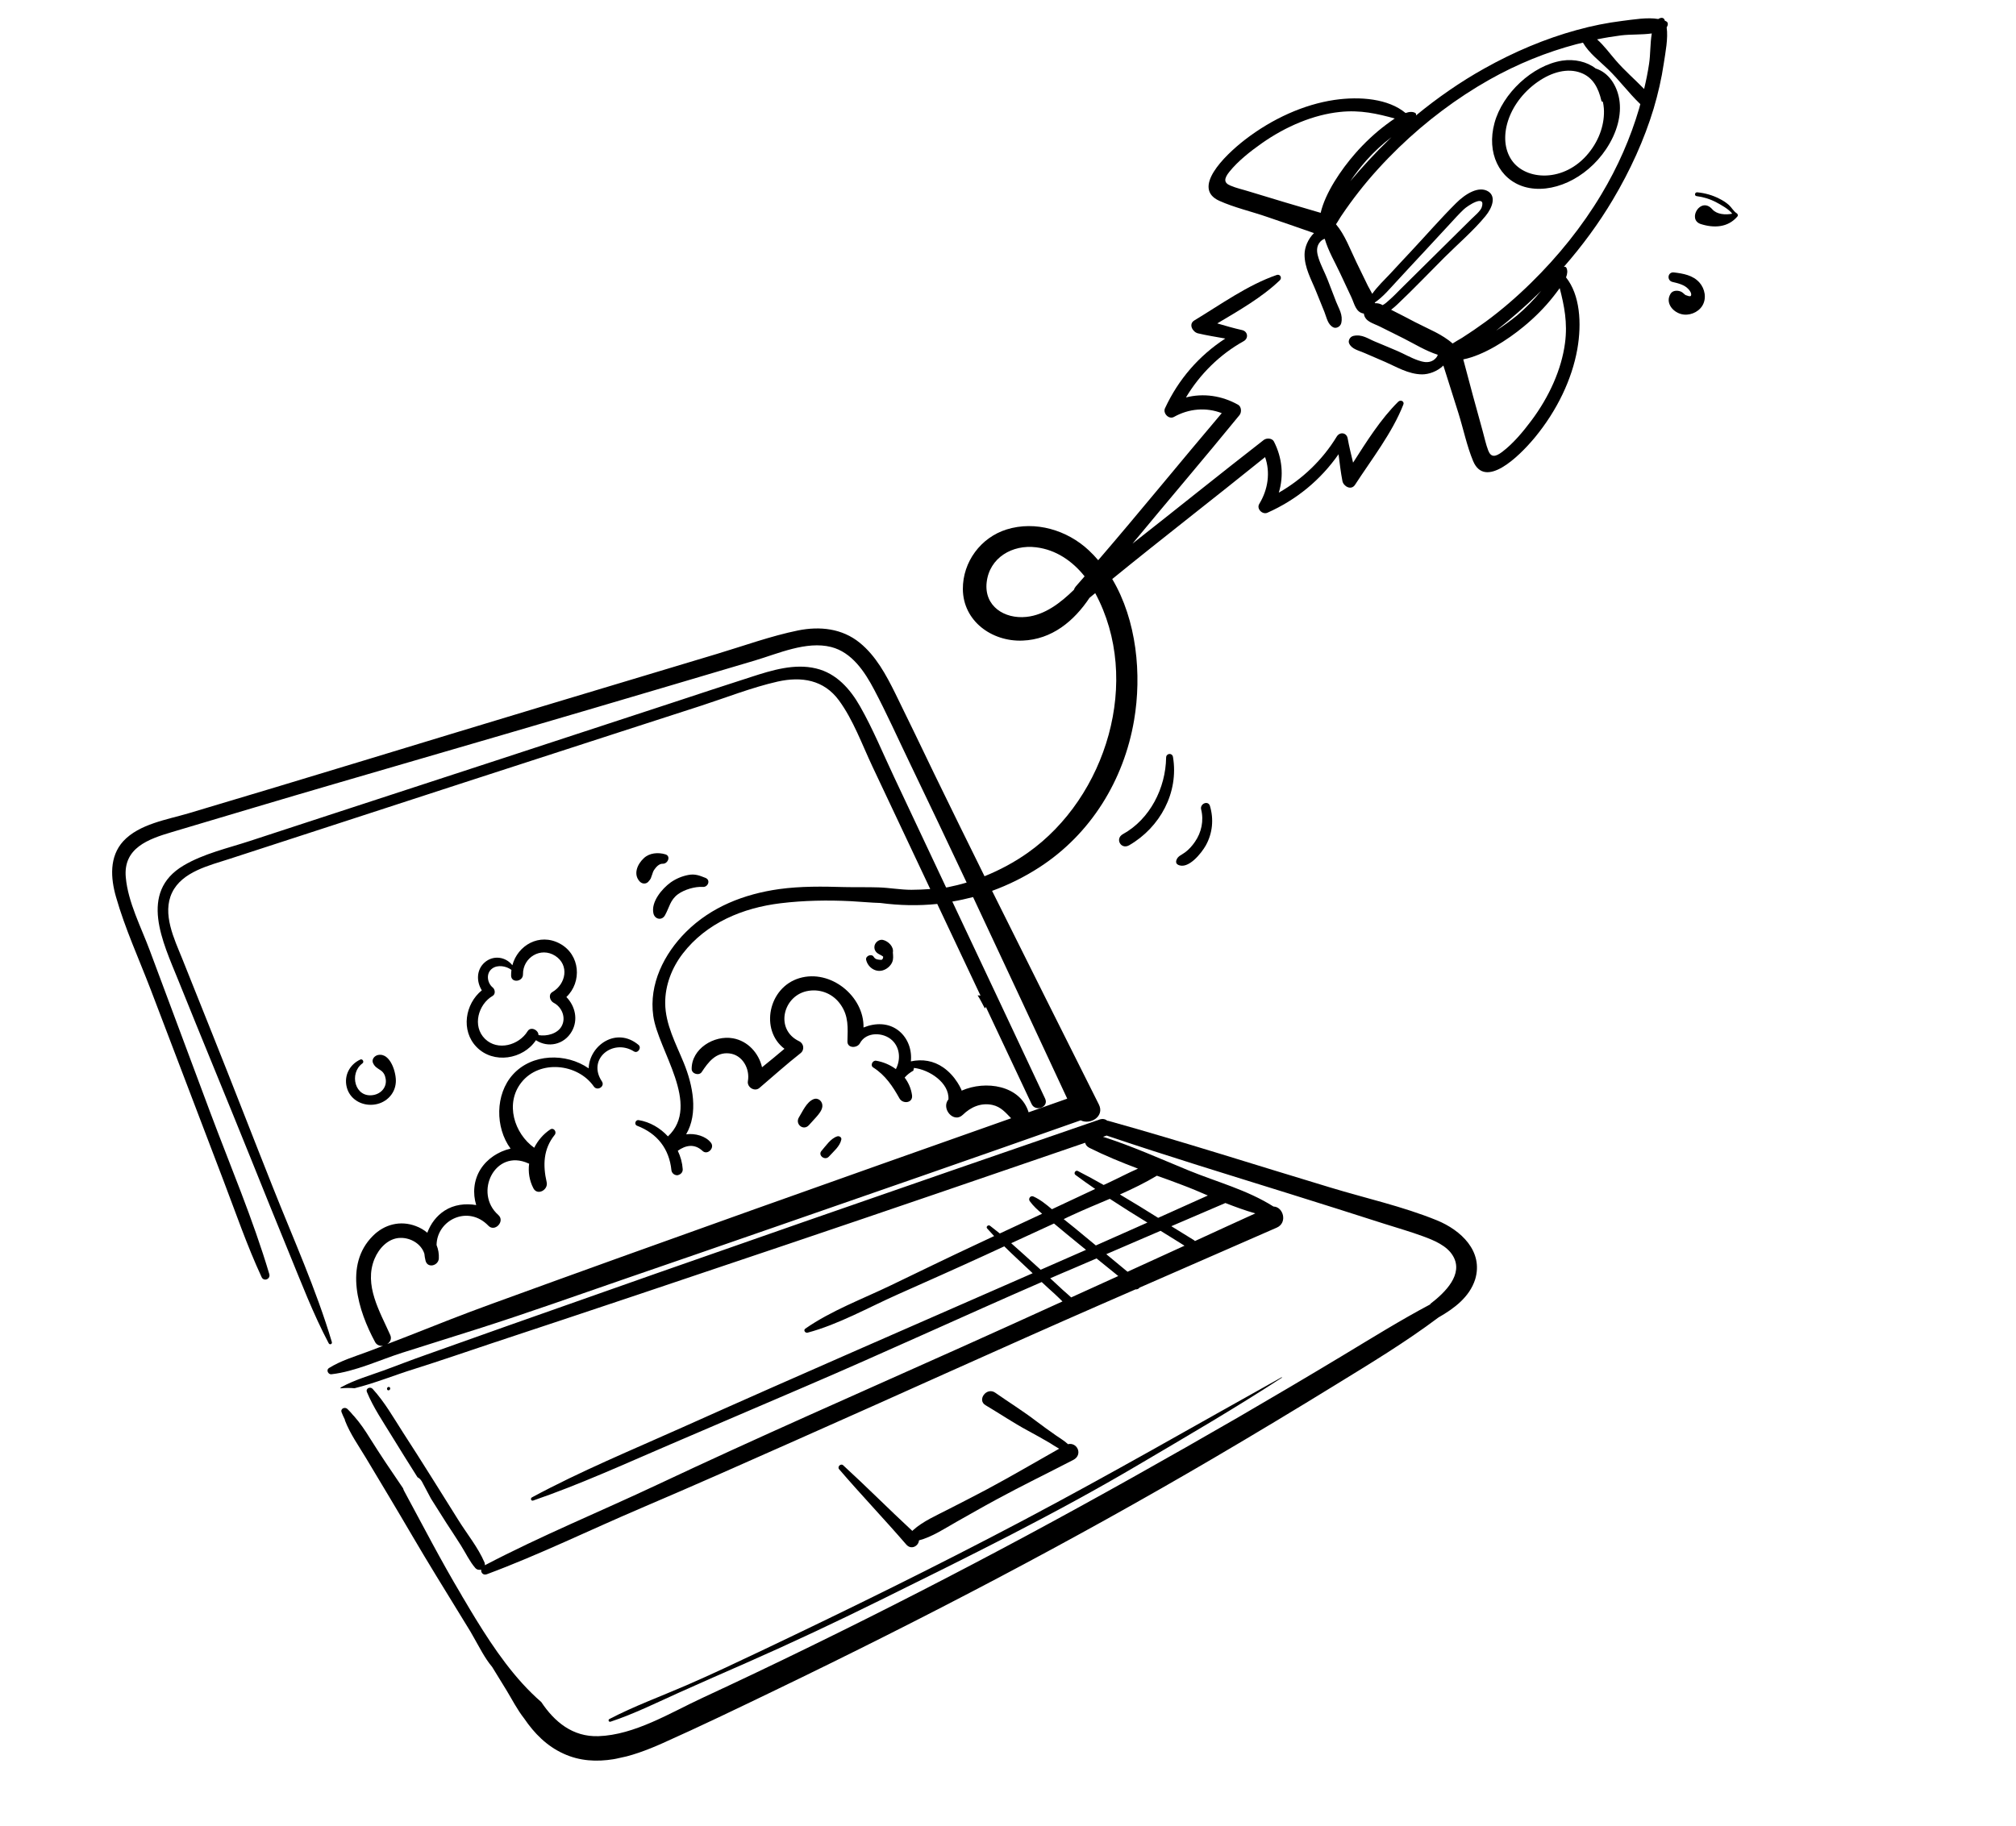 <svg width="362" height="328" viewBox="0 0 362 328" fill="none" xmlns="http://www.w3.org/2000/svg">
<g clip-path="url(#clip0_303_520)">
<path d="M69.745 249.114C69.367 249.198 69.434 249.8 69.813 249.715C70.191 249.631 70.123 249.03 69.745 249.114Z" fill="currentColor"/>
<path d="M258.012 219.184C251.897 216.691 245.238 215.222 238.92 213.303C225.629 209.302 212.439 205.058 199.079 201.337C199.007 201.309 198.918 201.307 198.85 201.3C198.477 201.009 197.984 200.876 197.414 201.091C161.941 213.305 126.492 225.623 91.111 238.147C86.243 239.869 81.375 241.592 76.512 243.335C73.955 244.235 71.416 245.219 68.868 246.16C66.315 247.081 63.661 247.848 61.281 249.149C61.181 249.193 61.132 249.27 61.108 249.363C61.951 249.286 62.809 249.271 63.663 249.345C67.303 248.447 70.9 246.963 74.45 245.865C78.986 244.436 83.494 242.882 88.011 241.37C96.929 238.416 105.826 235.466 114.734 232.47C132.656 226.454 150.573 220.417 168.451 214.3C177.245 211.285 186.06 208.266 194.854 205.251C194.933 205.608 195.16 205.932 195.608 206.162C198.439 207.58 201.375 208.777 204.339 209.901C202.51 210.705 200.714 211.655 198.916 212.496C198.677 212.615 198.418 212.739 198.175 212.837C196.636 211.968 195.101 211.121 193.534 210.324C193.111 210.11 192.724 210.747 193.118 211.033C194.282 211.898 195.461 212.736 196.657 213.549C194.838 214.395 193.023 215.261 191.203 216.107C190.425 216.478 189.643 216.829 188.886 217.195C187.854 216.324 186.775 215.441 185.551 214.899C185.039 214.682 184.6 215.286 184.897 215.727C185.506 216.582 186.307 217.307 187.125 218.006C184.586 219.188 182.068 220.365 179.529 221.547C178.941 221.083 178.352 220.62 177.763 220.156C177.45 219.939 176.986 220.329 177.254 220.644C177.665 221.103 178.076 221.562 178.509 222.016C177.471 222.512 176.409 222.99 175.372 223.486C170.214 225.889 165.102 228.393 159.979 230.855C154.899 233.307 149.254 235.401 144.613 238.636C144.192 238.928 144.601 239.476 145.017 239.361C150.536 237.89 155.866 234.876 161.084 232.547C166.403 230.173 171.726 227.821 177.009 225.39C178.109 224.88 179.23 224.367 180.33 223.857C181.944 225.458 183.628 226.977 185.28 228.548C185.336 228.602 185.366 228.639 185.422 228.692C164.459 237.896 143.431 247.004 122.547 256.367C113.48 260.434 104.263 264.225 95.518 268.947C95.184 269.132 95.364 269.642 95.733 269.516C104.095 266.641 112.144 262.955 120.26 259.475C128.377 255.994 136.494 252.513 144.61 249.032C158.83 242.938 172.872 236.442 187.053 230.268C187.807 230.981 188.583 231.689 189.353 232.376C189.848 232.817 190.311 233.308 190.785 233.753C184.715 236.514 178.665 239.271 172.585 241.99C154.392 250.158 136.094 258.152 118.044 266.664C107.76 271.508 97.144 275.853 87.068 281.136C87.077 280.98 87.065 280.828 87.002 280.644C85.846 277.928 83.79 275.434 82.237 272.917C80.619 270.304 78.958 267.7 77.344 265.108C75.704 262.5 74.069 259.913 72.392 257.335C70.671 254.657 69.068 251.82 66.91 249.459C66.473 248.984 65.612 249.374 65.892 250.038C67.041 252.822 68.772 255.344 70.334 257.903C71.857 260.383 73.401 262.859 74.966 265.329C75.265 265.483 75.541 265.73 75.756 266.101C76.314 267.122 76.851 268.147 77.388 269.173C78.311 270.641 79.229 272.089 80.147 273.536C81.02 274.884 81.91 276.205 82.767 277.578C83.62 278.93 84.307 280.429 85.346 281.629C85.641 281.96 86.052 282.023 86.404 281.922C86.323 282.447 86.752 282.99 87.406 282.756C96.861 279.242 105.971 274.769 115.281 270.803C124.591 266.836 133.826 262.732 143.062 258.627C161.299 250.559 179.443 242.269 197.72 234.28C199.792 233.378 201.842 232.481 203.914 231.58C204.19 231.628 204.465 231.479 204.638 231.264C212.841 227.676 221.065 224.083 229.268 220.495C231.256 219.612 230.418 216.737 228.668 216.708C223.894 213.697 218.606 212.341 213.411 210.216C208.361 208.147 203.281 205.842 198.058 204.185C198.243 204.122 198.427 204.059 198.612 203.996C198.633 203.991 198.67 203.961 198.691 203.956C209.571 207.635 220.554 210.982 231.508 214.402C237.172 216.159 242.804 217.966 248.456 219.77C250.808 220.523 253.21 221.2 255.517 222.052C257.463 222.764 259.841 223.732 260.92 225.606C262.814 228.863 259.546 232.123 256.811 234.208C256.816 234.229 256.842 234.245 256.846 234.266C251.479 237.113 246.305 240.335 241.092 243.477C234.886 247.216 228.645 250.896 222.395 254.533C209.805 261.807 197.12 268.948 184.311 275.83C171.56 282.677 158.69 289.286 145.676 295.641C139.171 298.829 132.647 301.933 126.088 304.979C120.349 307.644 113.954 311.623 107.449 311.838C102.806 311.99 99.545 309.236 97.193 305.708C92.463 301.607 88.74 296.181 85.419 290.775C84.793 289.747 84.167 288.719 83.557 287.666C83.417 287.433 83.277 287.2 83.137 286.966C83.031 286.792 82.931 286.638 82.847 286.458C79.189 280.335 75.928 274.013 72.551 267.761C72.476 267.624 72.423 267.481 72.39 267.334C71.339 265.784 70.283 264.213 69.232 262.664C68.312 261.305 67.419 259.873 66.506 258.447C65.609 256.995 64.649 255.557 63.533 254.308C63.507 254.291 63.477 254.254 63.451 254.238C63.117 253.827 62.767 253.443 62.4 253.084C61.947 252.634 61.076 252.983 61.34 253.673C61.501 254.099 61.709 254.537 61.912 254.955C61.926 255.018 61.944 255.102 61.963 255.186C62.888 257.557 64.399 259.687 65.696 261.843C67.097 264.174 68.503 266.526 69.909 268.878C72.717 273.561 75.429 278.309 78.299 282.978C80.348 286.332 82.417 289.681 84.466 293.036C84.645 293.348 84.83 293.681 85.01 293.994C86.049 295.789 87.03 297.817 88.378 299.411L90.938 303.576C91.914 305.187 92.893 307.105 94.122 308.66C95.927 311.319 98.181 313.615 101.175 314.974C107.003 317.663 113.443 315.569 118.962 313.107C125.745 310.077 132.439 306.847 139.133 303.617C165.952 290.687 192.418 276.866 218.097 261.789C225.356 257.53 232.555 253.197 239.735 248.779C246.023 244.913 252.383 241.074 258.299 236.629C261.137 235.007 263.861 232.969 264.879 229.813C266.418 224.735 262.307 220.937 258.012 219.184ZM192.478 218.268C194.679 217.249 196.982 216.296 199.28 215.322C201.504 216.787 203.76 218.201 206.033 219.589C202.94 220.96 199.869 222.327 196.776 223.698C196.153 223.176 195.508 222.659 194.884 222.137C193.611 221.077 192.313 220.001 191.002 218.971C191.5 218.728 191.976 218.49 192.478 218.268ZM186.457 227.691C184.829 226.226 183.217 224.734 181.573 223.294C184.133 222.108 186.698 220.942 189.258 219.756C190.755 221.03 192.285 222.253 193.798 223.502C194.202 223.831 194.606 224.159 195.01 224.488C192.299 225.686 189.587 226.884 186.87 228.062C186.733 227.938 186.595 227.815 186.457 227.691ZM192.345 233.032C191.871 232.587 191.355 232.151 190.86 231.711C190.105 230.998 189.33 230.289 188.58 229.597C189.97 229.001 191.355 228.385 192.749 227.81C194.139 227.214 195.529 226.619 196.898 226.028C198.192 227.083 199.507 228.134 200.801 229.189C197.977 230.479 195.169 231.742 192.345 233.032ZM202.461 228.423C201.188 227.363 199.915 226.303 198.647 225.264C201.887 223.86 205.147 222.451 208.392 221.068C209.826 221.96 211.281 222.848 212.694 223.744C209.289 225.295 205.888 226.867 202.461 228.423ZM225.412 217.94C221.785 219.584 218.183 221.245 214.56 222.91C214.5 222.836 214.439 222.761 214.341 222.717C213.014 221.911 211.657 221.068 210.326 220.241C213.565 218.837 216.81 217.454 220.033 216.076C221.796 216.763 223.576 217.424 225.412 217.94ZM212.225 212.815C213.813 213.408 215.347 214.058 216.887 214.728C213.92 216.071 210.933 217.419 207.962 218.741C205.68 217.311 203.403 215.902 201.093 214.544C203.382 213.528 205.631 212.433 207.733 211.172C209.24 211.695 210.73 212.244 212.225 212.815Z" fill="currentColor"/>
<path d="M170.441 271.011C168.285 272.129 165.706 273.232 163.929 274.861C163.891 274.891 163.859 274.943 163.821 274.973C159.624 271.084 155.614 267.043 151.4 263.18C150.982 262.789 150.29 263.449 150.676 263.892C154.609 268.478 158.778 272.836 162.733 277.418C163.625 278.453 164.952 277.673 165.015 276.668C167.351 276.059 169.637 274.537 171.753 273.339C174.108 272.022 176.453 270.663 178.817 269.388C183.402 266.892 188.101 264.612 192.73 262.216C194.489 261.296 193.448 258.995 191.77 259.391C191.154 258.801 190.371 258.359 189.638 257.839C188.412 256.989 187.202 256.113 186.034 255.228C183.668 253.42 181.134 251.848 178.702 250.142C177.163 249.076 175.397 251.451 176.95 252.382C179.492 253.887 181.96 255.562 184.541 256.948C185.845 257.648 187.132 258.375 188.423 259.123C189.01 259.477 189.584 259.877 190.187 260.206C185.875 262.641 181.603 265.156 177.226 267.496C174.979 268.701 172.697 269.848 170.441 271.011Z" fill="currentColor"/>
<path d="M123.223 302.71C118.635 304.7 113.861 306.446 109.433 308.753C109.136 308.907 109.297 309.334 109.629 309.238C113.882 307.829 117.953 305.799 122.025 303.968C125.995 302.181 129.996 300.431 133.976 298.686C142.074 295.122 150.084 291.356 158.013 287.433C173.656 279.7 189.45 271.955 204.48 263.059C213.12 257.964 221.774 252.932 230.173 247.45C230.21 247.42 230.171 247.341 230.133 247.371C214.687 255.985 199.376 264.812 183.741 273.072C168.323 281.217 152.671 288.908 136.91 296.403C132.36 298.562 127.831 300.715 123.223 302.71Z" fill="currentColor"/>
<path d="M298.752 11.409C299.056 9.403 299.556 6.892 299.273 4.928C299.535 4.518 299.584 4.044 299.208 3.842C299.13 3.793 299.058 3.765 298.965 3.741C298.925 3.662 298.906 3.578 298.867 3.499C298.668 3.103 298.192 3.143 297.766 3.414C295.816 3.077 293.286 3.508 291.268 3.759C288.585 4.092 285.838 4.637 283.096 5.402C277.544 6.924 271.912 9.279 266.519 12.308C262.261 14.687 258.132 17.545 254.254 20.743C254.322 20.551 254.254 20.346 254.131 20.286C253.652 20.018 253.044 20.065 252.39 20.299C249.328 17.743 244.257 17.264 239.579 17.953C234.155 18.764 228.494 21.28 223.523 25.117C219.742 28.051 213.968 33.83 218.945 36.069C221.62 37.28 224.71 37.98 227.531 38.959C230.348 39.918 233.144 40.881 235.945 41.866C234.877 42.918 234.263 44.42 234.251 45.656C234.219 48.086 235.499 50.268 236.297 52.271C236.797 53.525 237.297 54.779 237.818 56.029C238.224 57.062 238.421 58.339 239.453 58.814C239.897 59.024 240.647 58.725 240.831 58.067C241.2 56.553 240.399 55.432 239.934 54.236C239.411 52.877 238.888 51.518 238.369 50.18C237.865 48.904 237.201 47.709 236.776 46.394C236.55 45.673 236.248 44.617 236.858 43.689C237.157 43.248 237.519 42.991 237.872 42.89C238.519 45.103 239.71 47.084 240.64 49.08C241.312 50.516 241.985 51.952 242.658 53.388C243.202 54.544 243.442 56.12 244.9 56.324C245.07 57.784 246.635 58.074 247.78 58.657C249.198 59.376 250.636 60.091 252.05 60.789C254.014 61.784 255.988 63.018 258.174 63.721C258.076 64.073 257.8 64.421 257.359 64.717C256.408 65.303 255.362 64.963 254.647 64.726C253.332 64.27 252.138 63.567 250.893 63.029C249.55 62.447 248.217 61.907 246.853 61.33C245.664 60.846 244.568 59.988 243.034 60.33C242.361 60.48 242.043 61.233 242.251 61.671C242.704 62.716 243.968 62.941 244.996 63.395C246.241 63.933 247.486 64.47 248.731 65.008C250.709 65.867 252.883 67.211 255.317 67.242C256.555 67.253 258.09 66.713 259.178 65.656C260.075 68.495 260.967 71.314 261.864 74.154C262.766 77.014 263.39 80.113 264.52 82.813C266.634 87.848 272.576 82.231 275.619 78.558C279.614 73.704 282.274 68.112 283.231 62.702C284.049 58.049 283.708 52.949 281.204 49.828C281.456 49.177 281.519 48.569 281.255 48.077C281.181 47.939 280.989 47.872 280.805 47.935C284.112 44.159 287.092 40.104 289.58 35.916C292.745 30.608 295.258 25.049 296.923 19.547C297.731 16.834 298.357 14.096 298.752 11.409ZM237.143 38.229C232.871 36.978 228.599 35.726 224.381 34.419C223.241 34.056 222.014 33.8 220.94 33.335C219.751 32.851 219.739 32.104 220.76 30.842C222.316 28.91 224.514 27.187 226.515 25.773C230.939 22.651 235.91 20.598 240.567 20.112C244.271 19.705 247.345 20.431 250.447 21.282C249.889 21.648 249.361 22.052 248.924 22.37C246.92 23.873 245.04 25.635 243.386 27.523C240.817 30.451 237.974 34.63 237.143 38.229ZM249.868 24.626C249.686 24.799 249.503 24.972 249.342 25.14C246.909 27.488 244.638 29.975 242.471 32.528C243.335 31.256 244.293 30.008 245.332 28.83C246.71 27.29 248.226 25.873 249.868 24.626ZM246.934 54.462C246.904 54.425 246.874 54.387 246.843 54.35C248.397 53.299 249.623 51.771 250.907 50.406C252.526 48.658 254.124 46.915 255.747 45.188C257.279 43.547 258.786 41.891 260.318 40.25C261.135 39.363 261.948 38.455 262.822 37.622C263.53 36.936 266.846 34.788 266.066 37.23C265.861 37.893 264.723 38.829 264.235 39.312C263.366 40.166 262.518 41.016 261.649 41.87C260.024 43.487 258.393 45.083 256.768 46.701C255.051 48.404 253.313 50.112 251.596 51.816C250.91 52.498 250.232 53.221 249.511 53.844C249.163 54.164 248.707 54.596 248.268 54.804C247.862 54.564 247.437 54.438 246.934 54.462ZM281.013 61.654C280.394 66.307 278.221 71.217 274.972 75.552C273.51 77.508 271.719 79.668 269.736 81.167C268.435 82.162 267.694 82.106 267.23 80.91C266.809 79.814 266.559 78.593 266.235 77.431C265.041 73.16 263.885 68.859 262.75 64.552C266.384 63.831 270.651 61.097 273.632 58.628C275.57 57.029 277.394 55.213 278.941 53.239C279.265 52.815 279.681 52.303 280.067 51.755C280.872 54.88 281.512 57.953 281.013 61.654ZM268.638 59.387C271.263 57.305 273.818 55.106 276.227 52.742C276.409 52.569 276.57 52.401 276.752 52.229C275.451 53.818 273.996 55.309 272.419 56.651C271.224 57.622 269.951 58.544 268.638 59.387ZM294.317 19.533C292.784 24.741 290.526 29.957 287.515 34.966C284.105 40.659 279.805 46.021 274.914 50.81C272.361 53.316 269.624 55.688 266.779 57.775C265.394 58.788 263.957 59.768 262.528 60.681C261.965 61.027 261.371 61.335 260.834 61.697C258.961 60.022 256.359 59.037 254.112 57.864C252.711 57.118 251.293 56.399 249.875 55.679C249.849 55.663 249.824 55.647 249.798 55.63C250.193 55.322 250.583 54.993 250.91 54.678C253.808 51.941 256.56 49.037 259.377 46.23C261.796 43.819 264.576 41.438 266.729 38.823C268.014 37.259 268.64 35.314 267.269 34.408C265.569 33.311 263.142 34.798 261.446 36.497C258.683 39.248 256.102 42.224 253.446 45.061C252.183 46.422 250.914 47.761 249.672 49.117C248.565 50.289 247.327 51.467 246.404 52.774C246.161 52.277 245.86 51.816 245.622 51.34C244.928 49.909 244.239 48.499 243.545 47.067C242.445 44.801 241.511 42.19 239.894 40.282C240.263 39.759 240.572 39.162 240.957 38.613C241.919 37.188 242.933 35.795 243.998 34.434C246.177 31.637 248.63 28.977 251.188 26.491C256.109 21.739 261.61 17.608 267.39 14.338C272.487 11.464 277.752 9.345 283.023 7.951C283.418 7.841 283.839 7.748 284.238 7.659C285.347 9.57 287.249 10.975 288.772 12.464C290.769 14.398 292.418 16.652 294.44 18.602C294.471 18.639 294.517 18.651 294.548 18.688C294.473 18.947 294.408 19.248 294.317 19.533ZM290.192 10.914C289.096 9.661 288.069 8.215 286.777 7.071C288.211 6.774 289.659 6.54 291.075 6.357C292.836 6.141 294.739 6.268 296.601 6.008C296.286 7.862 296.381 9.779 296.106 11.514C295.884 12.995 295.578 14.495 295.225 15.983C293.593 14.298 291.764 12.723 290.192 10.914Z" fill="currentColor"/>
<path d="M286.529 12.303C284.978 11.084 282.72 10.552 280.48 10.896C275.154 11.751 269.808 16.774 268.362 22.073C266.888 27.445 269.212 32.236 273.744 33.561C278.576 34.952 284.799 32.179 288.405 26.774C290.374 23.824 291.226 20.617 290.757 17.815C290.346 15.373 288.877 13.035 286.529 12.303ZM287.996 19.486C288.169 22.047 287.302 24.993 285.256 27.497C280.91 32.847 273.961 32.456 271.441 28.766C268.825 24.944 270.744 18.503 276.063 14.743C278.714 12.875 281.542 12.201 283.855 13.074C286.043 13.886 287.027 15.826 287.552 18.087C287.58 18.213 287.683 18.279 287.814 18.271C287.898 18.649 287.966 19.053 287.996 19.486Z" fill="currentColor"/>
<path d="M251.073 72.152C247.908 75.279 245.404 79.295 242.963 83.098C242.62 81.654 242.251 80.195 241.991 78.733C241.804 77.695 240.592 77.503 240.025 78.422C237.49 82.598 233.851 86.073 229.624 88.49C230.556 85.441 230.229 82.188 228.748 79.302C228.435 78.689 227.449 78.623 226.921 79.026C219.022 85.168 211.223 91.463 203.354 97.642C209.733 89.923 216.245 82.306 222.572 74.555C222.988 74.043 222.915 73.024 222.313 72.696C219.389 71.056 216.083 70.581 212.954 71.388C215.462 67.195 219.024 63.671 223.303 61.287C224.247 60.769 224.076 59.507 223.011 59.282C221.526 58.952 220.038 58.512 218.576 58.089C222.472 55.768 226.603 53.416 229.803 50.348C230.259 49.916 229.871 49.165 229.238 49.394C224.034 51.191 219.15 54.723 214.462 57.551C213.353 58.216 214.156 59.645 215.112 59.873C216.742 60.259 218.386 60.51 220.019 60.807C215.299 63.884 211.625 68.094 209.193 73.326C208.773 74.213 209.875 75.399 210.798 74.885C213.465 73.388 216.581 73.113 219.384 74.207C211.938 82.979 204.702 91.902 197.199 100.62C196.662 99.99 196.113 99.408 195.501 98.839C191.626 95.209 185.904 93.487 180.746 95.098C176.105 96.55 172.866 100.927 172.894 105.81C172.941 111.57 178.109 115.265 183.58 115.06C188.898 114.867 192.857 111.541 195.637 107.377C195.973 107.103 196.326 106.805 196.662 106.532C205.085 122.166 198.706 143.166 184.561 153.164C182.16 154.866 179.537 156.265 176.785 157.384C173.77 151.272 170.759 145.181 167.781 139.038C165.448 134.206 163.131 129.347 160.76 124.545C159.118 121.233 157.301 117.827 154.39 115.458C151.209 112.862 147.213 112.452 143.305 113.234C138.388 114.241 133.572 115.996 128.774 117.438C107.573 123.788 86.402 130.175 65.245 136.624C54.791 139.811 44.327 142.955 33.858 146.079C30.009 147.222 25.015 147.981 22.133 151.089C19.598 153.878 19.858 157.719 20.834 161.113C22.441 166.746 24.935 172.204 27.038 177.682C29.212 183.387 31.391 189.113 33.566 194.818C35.741 200.522 37.92 206.248 40.094 211.953C42.318 217.779 44.346 223.715 46.975 229.384C47.366 230.244 48.622 229.744 48.354 228.835C45.432 218.98 41.328 209.366 37.731 199.749C34.12 190.069 30.513 180.41 26.902 170.731C25.356 166.56 22.987 162.066 22.588 157.595C22.095 152.309 26.636 150.704 30.859 149.455C40.811 146.491 50.759 143.505 60.726 140.604C80.68 134.796 100.613 128.993 120.543 123.081C125.53 121.596 130.5 120.137 135.487 118.653C139.689 117.409 144.797 115.082 149.24 116.208C152.982 117.159 155.287 120.676 156.969 123.869C159.218 128.126 161.197 132.553 163.287 136.889C166.744 144.092 170.18 151.3 173.574 158.518C172.457 158.854 171.327 159.128 170.208 159.355C170.103 159.378 169.993 159.381 169.888 159.404C166.786 152.805 163.659 146.189 160.557 139.589C158.557 135.365 156.756 130.943 154.439 126.877C152.662 123.749 150.181 120.932 146.547 120.067C142.674 119.123 138.587 120.385 134.903 121.58C129.982 123.16 125.07 124.782 120.158 126.404C100.115 133.002 80.058 139.538 60.006 146.094C54.968 147.744 49.909 149.399 44.871 151.049C40.923 152.346 36.551 153.32 32.947 155.466C24.842 160.287 29.266 169.257 31.973 175.967C36.318 186.761 40.788 197.527 45.133 208.32C47.354 213.839 49.58 219.378 51.843 224.887C54.106 230.395 56.237 236 59.019 241.261C59.208 241.616 59.694 241.419 59.589 241.046C56.781 231.606 52.649 222.461 49.029 213.334C45.373 204.148 41.823 194.94 38.146 185.759C36.343 181.227 34.524 176.721 32.72 172.188C31.293 168.652 29.072 164.125 30.896 160.327C32.704 156.555 37.618 155.439 41.239 154.258C46.034 152.706 50.825 151.133 55.599 149.586C74.238 143.52 92.872 137.434 111.52 131.41C116.316 129.858 121.111 128.306 125.906 126.754C130.433 125.284 134.973 123.48 139.636 122.42C143.924 121.466 147.925 122.095 150.648 125.805C153.215 129.308 154.792 133.714 156.633 137.622C160.101 144.976 163.57 152.331 167.038 159.686C165.908 159.762 164.773 159.816 163.67 159.819C161.685 159.821 159.772 159.454 157.794 159.388C155.726 159.319 153.687 159.377 151.625 159.329C147.673 159.218 143.798 159.156 139.881 159.697C133.635 160.581 127.724 162.866 123.19 167.377C119.236 171.319 116.5 176.773 117.302 182.453C118.156 188.672 125.977 198.428 119.939 204.111C118.542 202.594 116.69 201.509 114.676 201.186C114.104 201.093 113.814 201.973 114.394 202.196C118.035 203.588 120.172 206.35 120.562 210.183C120.618 210.633 120.964 210.997 121.422 211.071C121.515 211.094 121.604 211.096 121.688 211.078C122.235 210.956 122.632 210.559 122.59 209.974C122.51 208.824 122.2 207.726 121.705 206.691C123.115 205.694 124.697 205.364 126.145 206.716C127.037 207.552 128.406 206.169 127.647 205.236C126.722 204.055 124.86 203.522 123.209 203.735C125.414 199.963 124.423 194.92 122.779 190.903C121.37 187.45 119.476 183.996 119.446 180.192C119.415 176.983 120.649 173.802 122.601 171.275C126.864 165.744 133.392 163.058 140.159 162.234C144.305 161.73 148.612 161.652 152.807 161.863C154.57 161.955 156.331 162.136 158.086 162.186C161.496 162.638 164.932 162.71 168.295 162.358C170.883 167.838 173.476 173.34 176.064 178.82C175.903 178.79 175.725 178.786 175.547 178.781C176.045 179.529 176.4 180.331 176.839 181.114C176.909 181.033 176.979 180.951 177.024 180.853C179.77 186.651 182.501 192.474 185.227 198.276C185.939 199.792 188.399 198.848 187.661 197.316C182.116 185.49 176.559 173.711 171.002 161.931C172.256 161.718 173.497 161.442 174.728 161.124C180.392 173.188 186.014 185.261 191.636 197.334C189.326 198.157 187.011 198.958 184.701 199.781C183.199 194.917 176.97 193.992 172.672 195.896C172.649 195.791 172.626 195.686 172.595 195.648C172.413 195.226 172.168 194.818 171.927 194.432C171.25 193.371 170.407 192.457 169.386 191.738C167.611 190.503 165.623 190.197 163.558 190.634C163.773 188.626 163.061 186.516 161.44 185.181C159.578 183.658 157.158 183.69 155.056 184.554C155.178 178.955 149.158 174.018 143.55 175.685C137.942 177.352 136.429 185.023 140.86 188.375C139.545 189.505 138.178 190.602 136.833 191.694C136.247 189.16 134.303 186.972 131.615 186.491C128.214 185.883 124.157 188.372 124.197 192.019C124.215 192.896 125.554 193.258 126.012 192.54C127.165 190.785 128.546 188.958 130.917 189.201C133.329 189.435 134.689 191.974 134.296 194.175C134.095 195.255 135.488 196.157 136.359 195.412C138.807 193.325 141.215 191.159 143.749 189.164C144.501 188.578 144.354 187.421 143.492 187.018C139.024 184.886 140.635 178.646 145.204 177.96C147.465 177.611 149.64 178.558 150.938 180.427C152.419 182.52 152.228 184.633 152.169 187.047C152.146 188.33 153.923 188.286 154.407 187.386C155.523 185.265 158.656 185.361 160.23 186.882C161.636 188.243 161.732 190.358 160.868 192.026C159.837 191.264 158.618 190.743 157.334 190.522C156.689 190.402 156.198 191.37 156.81 191.74C158.969 193.11 160.295 195.105 161.508 197.28C162.096 198.338 163.951 198.145 163.769 196.732C163.612 195.534 163.129 194.452 162.442 193.548C162.879 193.032 163.427 192.624 164.016 192.294C164.025 192.138 164.06 191.998 164.117 191.854L164.096 191.858C164.096 191.858 164.112 191.833 164.107 191.812C166.842 192.106 170.479 194.468 170.306 197.457C168.935 199.128 171.257 201.827 172.887 200.231C174.319 198.833 176.148 198.029 178.185 198.457C179.738 198.794 180.567 199.842 181.564 200.854C150.371 211.872 119.187 222.933 88.105 234.257C83.247 236.022 78.421 237.933 73.596 239.844C72.239 240.388 70.893 240.886 69.532 241.41C70.052 241.073 70.382 240.471 70.076 239.791C68.212 235.581 65.302 230.832 67.25 226.104C68.041 224.21 69.709 222.385 71.884 222.341C73.771 222.296 75.658 223.439 76.202 225.19C76.254 225.619 76.3 226.027 76.415 226.442C76.775 227.86 78.711 227.341 78.797 226.044C78.847 225.174 78.69 224.372 78.391 223.624C78.447 219.118 84.053 216.351 87.704 220.163C88.853 221.361 90.745 219.354 89.479 218.226C85.001 214.267 88.885 206.245 94.848 208.948C94.9 208.98 94.947 208.992 95.014 208.999C94.818 210.496 95.049 212.031 95.78 213.432C96.507 214.812 98.469 213.714 98.165 212.35C97.467 209.312 97.544 206.388 99.602 203.837C100.034 203.3 99.424 202.445 98.791 202.872C97.562 203.696 96.582 204.84 95.925 206.153C92.331 203.584 90.644 198.189 93.622 194.42C96.892 190.279 103.738 191.001 106.623 195.138C107.242 196.036 108.697 195.139 108.073 194.221C105.389 190.193 110.059 186.489 113.826 188.843C114.52 189.284 115.27 188.192 114.646 187.67C110.689 184.366 105.857 187.732 105.7 191.886C101.631 189.069 95.505 189.2 92.076 193.025C88.911 196.548 88.89 202.5 91.679 206.306C89.476 206.818 87.472 208.123 86.267 210.043C85.05 212.01 84.863 214.342 85.508 216.445C83.558 216.108 81.498 216.369 79.839 217.443C78.372 218.386 77.321 219.809 76.73 221.417C76.132 220.911 75.422 220.496 74.677 220.222C71.905 219.165 69.022 219.895 66.951 221.986C61.714 227.204 64.323 235.455 67.357 241.057C67.656 241.607 68.226 241.788 68.787 241.73C67.852 242.092 66.913 242.433 66 242.79C63.657 243.664 61.193 244.389 59.063 245.722C58.521 246.063 58.928 246.898 59.509 246.834C63.812 246.339 68.119 244.279 72.239 242.965C76.796 241.532 81.353 240.099 85.926 238.641C94.888 235.787 103.776 232.597 112.67 229.538C130.216 223.517 147.739 217.392 165.27 211.309C174.877 207.981 184.449 204.594 194.046 201.224C195.784 202.093 198.391 200.522 197.319 198.382C190.921 185.6 184.503 172.823 178.142 160.011C181.081 158.939 183.923 157.535 186.623 155.789C195.861 149.812 201.806 140.141 203.641 129.359C205.038 121.163 204.125 111.412 199.717 104.001C208.794 96.607 218.057 89.457 227.164 82.1C228.127 84.837 227.706 87.904 226.122 90.503C225.571 91.396 226.697 92.489 227.58 92.094C232.819 89.761 237.124 86.204 240.354 81.586C240.557 83.193 240.744 84.825 241.052 86.408C241.237 87.336 242.61 88.154 243.318 87.071C246.291 82.489 250 77.743 251.984 72.676C252.233 72.114 251.528 71.72 251.073 72.152ZM193.156 105.352C193 105.541 192.89 105.742 192.843 105.928C190.414 108.297 187.609 110.463 184.308 110.801C180.363 111.217 176.689 108.886 177.168 104.594C177.677 100.142 181.805 97.77 186.049 98.301C189.632 98.736 192.582 100.789 194.756 103.52C194.207 104.127 193.684 104.75 193.156 105.352Z" fill="currentColor"/>
<path d="M209.393 136.073C209.311 141.554 206.494 147.136 201.622 149.829C200.169 150.637 201.281 152.658 202.75 151.824C208.321 148.602 211.694 142.345 210.624 135.953C210.467 135.151 209.398 135.301 209.393 136.073Z" fill="currentColor"/>
<path d="M211.215 154.564C211.129 154.87 211.215 155.159 211.514 155.313C213.339 156.272 215.749 153.225 216.522 151.841C217.734 149.655 217.973 147.157 217.263 144.761C216.94 143.709 215.429 144.354 215.679 145.378C216.191 147.378 215.742 149.526 214.553 151.222C214.07 151.925 213.488 152.583 212.806 153.087C212.166 153.582 211.451 153.741 211.215 154.564Z" fill="currentColor"/>
<path d="M85.561 188.043C88.598 191.178 93.935 190.276 96.236 186.834C98.382 188.251 101.297 187.668 102.677 185.246C103.866 183.153 103.273 180.687 101.701 179.076C104.525 176.399 104.221 171.467 100.512 169.474C96.854 167.513 92.949 169.792 92.003 173.373C90.826 171.851 88.584 171.491 87.016 172.875C85.524 174.198 85.535 176.332 86.519 177.875C83.508 180.307 82.723 185.107 85.561 188.043ZM88.462 178.874C89.009 178.554 88.911 177.717 88.481 177.372C87.484 176.559 87.206 174.815 88.383 173.958C89.368 173.232 90.908 173.506 91.835 174.203C91.8 174.541 91.765 174.879 91.776 175.229C91.797 176.612 93.925 176.358 93.909 174.997C93.874 171.965 97.102 170.013 99.702 171.681C102.28 173.353 101.626 176.758 99.185 178.183C98.405 178.643 98.742 179.757 99.417 180.113C100.912 180.882 101.692 182.801 100.841 184.333C100.101 185.665 98.207 186.175 96.693 185.918C96.712 185.01 95.294 184.291 94.731 185.231C93.192 187.732 89.376 188.824 87.093 186.601C84.751 184.303 85.883 180.373 88.462 178.874Z" fill="currentColor"/>
<path d="M146.054 197.438C144.823 197.954 144.131 199.606 143.466 200.679C142.702 201.906 144.267 203.188 145.257 202.086C145.699 201.591 146.14 201.097 146.602 200.597C147.06 200.077 147.6 199.428 147.665 198.731C147.752 197.831 146.92 197.069 146.054 197.438Z" fill="currentColor"/>
<path d="M148.834 207.744C149.647 206.836 150.81 205.916 151.067 204.692C151.172 204.272 150.689 203.983 150.319 204.109C149.128 204.507 148.294 205.815 147.503 206.719C146.818 207.51 148.124 208.518 148.834 207.744Z" fill="currentColor"/>
<path d="M117.336 164.077C117.595 165.143 118.864 165.389 119.412 164.386C120.202 162.976 120.326 161.649 121.748 160.606C122.888 159.78 124.789 159.202 126.223 159.301C127.141 159.361 127.646 158.06 126.679 157.68C125.614 157.257 124.813 156.928 123.626 157.149C122.482 157.359 121.372 157.827 120.419 158.501C118.88 159.615 116.852 162.004 117.336 164.077Z" fill="currentColor"/>
<path d="M119.471 153.448C118.17 153.055 116.589 153.187 115.591 154.158C114.44 155.229 113.688 157.004 114.835 158.291C115.337 158.862 116.168 158.831 116.572 158.168C116.61 158.138 116.647 158.108 116.68 158.056C116.745 157.954 116.79 157.856 116.86 157.774C116.916 157.629 117.042 157.205 117.103 157.081C117.194 156.797 117.268 156.538 117.432 156.281C117.78 155.763 118.32 155.114 119.009 155.137C119.901 155.181 120.534 153.762 119.471 153.448Z" fill="currentColor"/>
<path d="M65.081 190.995C65.443 190.738 65.105 190.108 64.687 190.312C62.788 191.197 61.748 193.168 62.253 195.236C62.771 197.367 64.808 198.588 66.934 198.423C69.127 198.265 70.925 196.631 71.073 194.418C71.21 192.758 70.122 189.058 67.901 189.486C67.244 189.61 66.667 190.289 66.994 190.965C67.317 191.62 67.688 191.802 68.284 192.198C68.875 192.573 69.148 193.107 69.255 193.788C69.494 195.254 68.454 196.433 67.053 196.679C63.699 197.271 62.631 192.773 65.081 190.995Z" fill="currentColor"/>
<path d="M158.197 172.402C157.659 172.367 157.195 172.36 156.884 171.857C156.524 171.232 155.368 171.688 155.527 172.401C155.845 173.828 157.391 174.827 158.813 174.18C159.416 173.914 159.946 173.422 160.208 172.813C160.453 172.23 160.369 171.654 160.327 171.068C160.521 170.056 159.523 169.045 158.547 168.822C157.898 168.68 157.237 169.179 157.059 169.77C156.879 170.448 157.188 171.04 157.811 171.364C157.914 171.429 158.038 171.49 158.136 171.534C158.136 171.534 158.47 171.746 158.285 171.611C158.388 171.676 158.491 171.741 158.573 171.811C158.582 171.853 158.591 171.895 158.58 171.942C158.568 171.989 158.561 172.056 158.549 172.103C158.51 172.222 158.456 172.278 158.365 172.364C158.232 172.46 158.211 172.465 158.323 172.373C158.323 172.373 158.26 172.388 158.197 172.402Z" fill="currentColor"/>
<path d="M311.816 38.279C311.306 37.974 310.893 37.207 310.428 36.804C309.907 36.347 309.342 35.988 308.723 35.686C307.476 35.038 306.137 34.676 304.762 34.541C304.313 34.509 304.196 35.174 304.65 35.227C305.899 35.389 307.107 35.759 308.235 36.367C308.961 36.756 310.44 37.55 311.045 38.384C309.842 38.63 308.272 38.517 307.471 37.594C305.397 35.215 302.893 39.428 305.39 40.238C307.742 40.992 310.279 40.89 311.972 38.883C312.145 38.668 312.016 38.388 311.816 38.279Z" fill="currentColor"/>
<path d="M300.574 48.931C299.444 48.808 299.241 50.373 300.315 50.64C301.177 50.845 302.107 51.056 302.824 51.601C303.141 51.839 303.889 52.62 303.625 53.119C303.531 53.294 303.174 53.175 303.029 53.119C302.91 53.08 302.791 53.04 302.672 53.001C302.646 52.984 302.62 52.968 302.595 52.952C302.298 52.709 302.06 52.432 301.682 52.318C301.112 52.137 300.348 52.175 299.988 52.739C298.991 54.305 300.264 55.959 301.84 56.401C303.23 56.797 304.898 56.161 305.662 54.934C306.491 53.604 306.145 51.853 305.145 50.732C303.973 49.429 302.251 49.13 300.574 48.931Z" fill="currentColor"/>
</g>
<defs>
<clipPath id="clip0_303_520">
<rect width="310.916" height="265.675" fill="white" transform="translate(0.129 68.309) rotate(-12.55)"/>
</clipPath>
</defs>
</svg>
